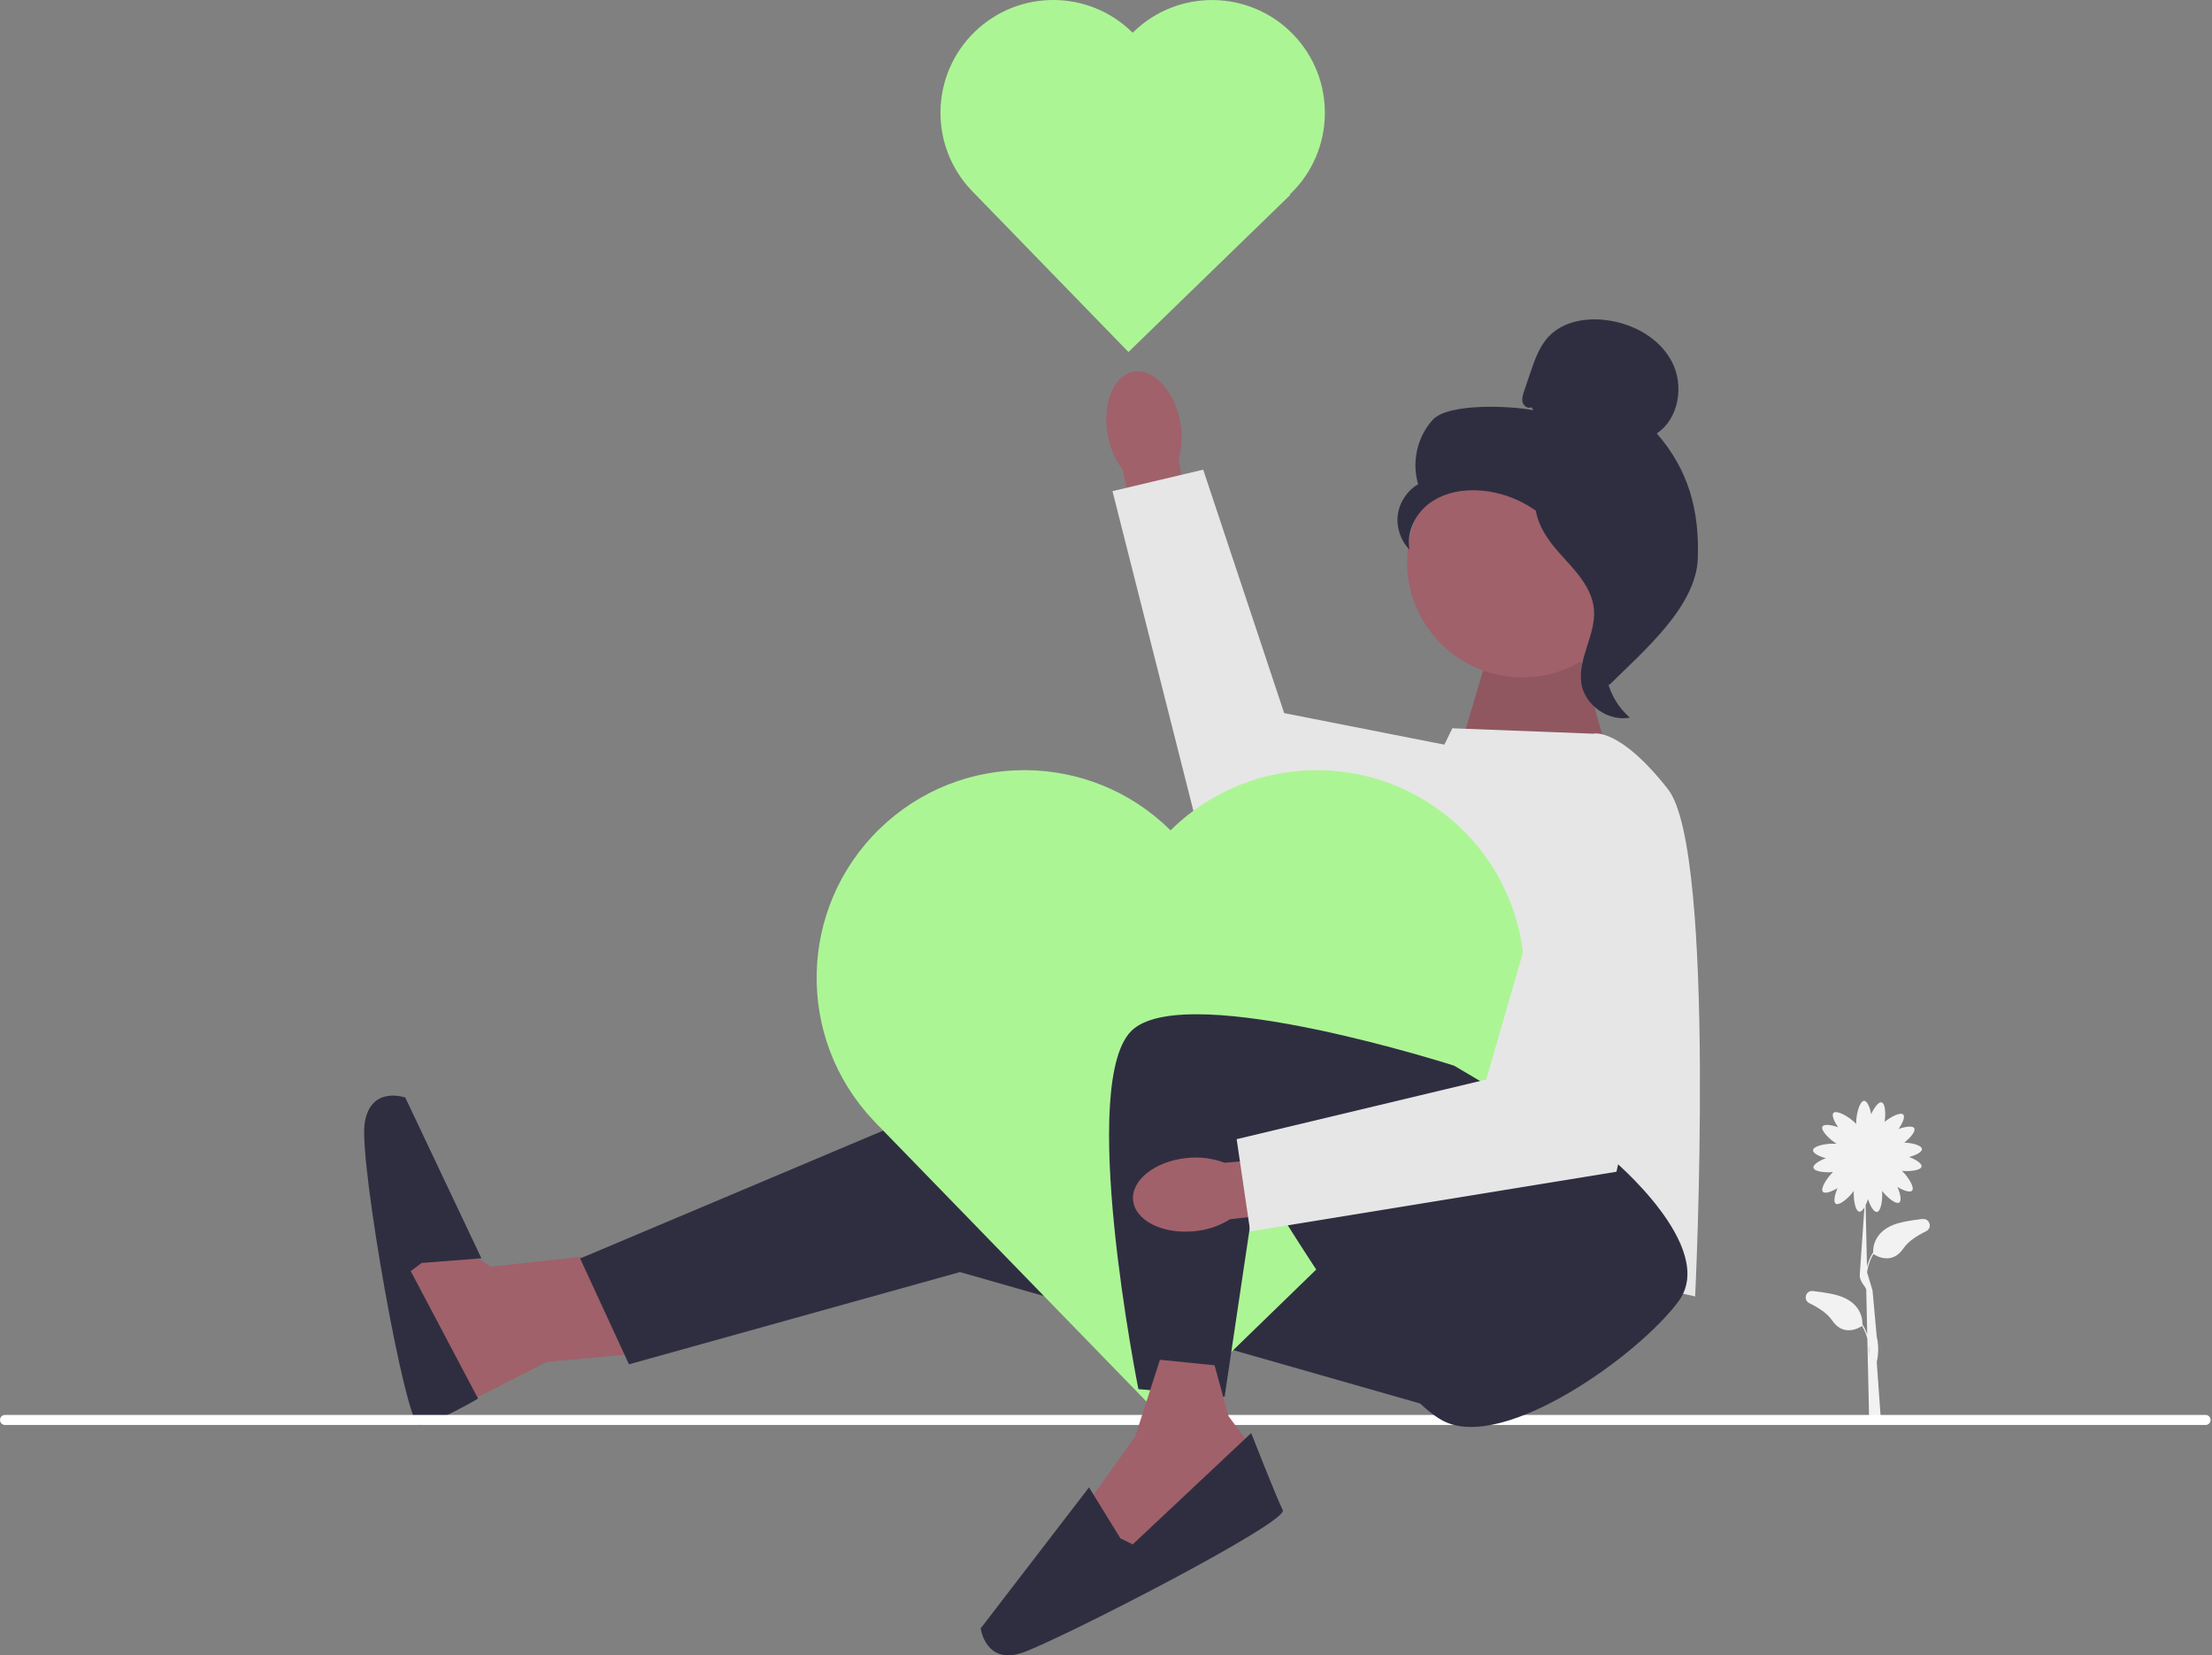 <svg width="525" height="393" viewBox="0 0 525 393" fill="none" xmlns="http://www.w3.org/2000/svg">
<rect x="0" y="0" width="525" height="393" fill="#808080" stroke="none"/>
<g clip-path="url(#clip0_23_2)">
<path d="M146.06 297.499L116.45 300.719L102.28 291.059L94.08 300.719L98.02 321.099L102.52 337.189L129.85 323.309L151.86 321.319L146.06 297.499Z" fill="#A0616A"/>
<path d="M296.09 263.369L224.62 262.079L137.69 298.779L149.28 323.899L227.84 301.999L349.53 336.769L332.79 254.359L296.09 263.369Z" fill="#2F2E41"/>
<path d="M100.05 299.839L114.26 298.729L96.19 260.559C96.19 260.559 87.82 257.599 86.53 266.809C85.24 276.009 96.23 338.339 99.45 338.339C102.67 338.339 113.47 332.039 113.47 332.039L97.48 301.769L100.06 299.839L100.05 299.839Z" fill="#2F2E41"/>
<path d="M456.35 289.389C454.92 289.539 453.36 289.769 451.7 290.109C444.66 291.539 444.52 296.319 444.58 297.409L444.53 297.379C443.82 298.509 443.38 299.659 443.11 300.749L442.79 286.109C443 285.679 443.19 285.179 443.35 284.679C443.88 286.299 444.74 287.829 445.48 287.729C446.45 287.599 446.87 284.749 446.69 282.729C447.92 284.309 449.99 286.009 450.77 285.489C451.39 285.069 451.02 283.349 450.34 281.789C451.76 282.649 453.33 283.209 453.82 282.659C454.49 281.919 452.89 279.389 451.42 277.979C453.39 278.159 455.9 277.849 456.06 276.949C456.2 276.209 454.7 275.279 453.11 274.679C454.71 274.259 456.21 273.519 456.16 272.789C456.1 271.919 453.88 271.339 451.96 271.259C453.41 270.129 454.74 268.559 454.33 267.849C453.96 267.199 452.22 267.449 450.61 268.019C451.56 266.659 452.23 265.129 451.72 264.609C451.09 263.959 448.84 265.079 447.3 266.329C447.6 264.389 447.45 261.939 446.58 261.719C445.85 261.529 444.82 262.959 444.11 264.509C443.8 262.879 443.16 261.339 442.43 261.339C441.39 261.339 440.55 264.479 440.55 266.519V266.849C440.45 266.729 440.33 266.599 440.19 266.469C438.72 265.049 435.89 263.469 435.16 264.209C434.65 264.729 435.32 266.259 436.27 267.619C434.66 267.049 432.92 266.789 432.55 267.449C432.05 268.329 434.2 270.509 435.94 271.569C435.84 271.559 435.72 271.549 435.61 271.539C433.57 271.399 430.38 272.029 430.31 273.069C430.26 273.799 431.76 274.539 433.36 274.959C431.76 275.559 430.27 276.489 430.41 277.229C430.57 278.129 433.08 278.439 435.05 278.259C433.58 279.669 431.98 282.199 432.65 282.939C433.14 283.479 434.71 282.919 436.13 282.069C435.45 283.629 435.08 285.349 435.7 285.769C436.52 286.319 438.79 284.399 439.98 282.749C439.86 284.769 440.34 287.549 441.3 287.659C441.7 287.709 442.13 287.279 442.51 286.619L441.42 302.359C441.17 304.189 442.79 305.389 442.94 306.139L443.17 316.799C442.91 316.039 442.55 315.259 442.07 314.489L442.02 314.519C442.08 313.419 441.94 308.649 434.9 307.219C433.24 306.879 431.68 306.649 430.25 306.499C428.56 306.319 427.9 308.629 429.43 309.379C431.64 310.459 433.72 311.819 434.8 313.429C437.57 317.549 441.39 315.169 441.94 314.799C442.55 315.809 442.95 316.829 443.2 317.799L443.32 323.459C443.29 323.589 443.27 323.669 443.27 323.669L443.33 323.689L443.63 337.389L446.43 337.369L445.43 323.369C445.6 322.609 446.12 320.039 445.43 317.369L444.43 306.369L443.13 302.049C443.32 300.709 443.76 299.209 444.65 297.719C445.19 298.089 449.02 300.469 451.79 296.349C452.87 294.739 454.95 293.379 457.16 292.299C458.68 291.549 458.03 289.239 456.34 289.419V289.389L456.35 289.389ZM443.59 321.799L443.54 319.399C443.65 320.309 443.64 321.119 443.59 321.799Z" fill="#F2F2F2"/>
<path d="M0 337.109C0 337.769 0.53 338.299 1.19 338.299H523.48C524.14 338.299 524.67 337.769 524.67 337.109C524.67 336.449 524.14 335.919 523.48 335.919H1.19C0.53 335.919 0 336.449 0 337.109Z" fill="white"/>
<path d="M346.55 177.509L353.64 153.689L374.24 153.039L382.61 182.659L346.55 177.509Z" fill="#A0616A"/>
<path opacity="0.1" d="M346.55 177.509L353.64 153.689L374.24 153.039L382.61 182.659L346.55 177.509Z" fill="black"/>
<path d="M378.18 174.189L344.7 172.899L334.32 194.249L318.3 288.799L402.33 307.789C402.33 307.789 407.48 202.189 395.89 187.379C384.3 172.569 378.18 174.179 378.18 174.179V174.189Z" fill="#E6E6E6"/>
<path d="M280.12 100.149C278.72 92.699 273.75 87.369 269 88.259C264.25 89.149 261.54 95.909 262.94 103.369C263.46 106.359 264.68 109.169 266.51 111.589L272.82 143.099L285.27 140.569L279.75 109.109C280.58 106.189 280.7 103.119 280.1 100.149L280.12 100.149Z" fill="#A0616A"/>
<path d="M373.17 182.769L304.79 169.299L285.57 111.499L264.04 116.599L285.64 201.979L363.04 212.159L373.17 182.769Z" fill="#E6E6E6"/>
<path d="M269.03 7.569C268.96 7.639 268.9 7.699 268.83 7.769C258.48 -2.511 241.8 -2.601 231.33 7.569C220.83 17.769 220.47 34.519 230.53 45.159L230.78 45.419L267.83 83.569L306.24 46.269L306.13 46.159C306.19 46.099 306.26 46.039 306.33 45.979C316.94 35.679 317.18 18.729 306.88 8.129C296.58 -2.481 279.63 -2.721 269.03 7.579V7.569Z" fill="#ACF595"/>
<path d="M278.19 196.769C278.07 196.889 277.95 197.019 277.83 197.139C258.76 178.219 228.05 178.049 208.77 196.769C189.43 215.559 188.77 246.409 207.3 265.999L207.76 266.489L276 336.749L346.73 268.049L346.53 267.849C346.65 267.739 346.77 267.629 346.89 267.519C366.42 248.549 366.88 217.339 347.91 197.799C328.94 178.269 297.73 177.809 278.19 196.779V196.769Z" fill="#ACF595"/>
<path d="M382.52 275.079C382.52 275.079 407.79 296.129 398.41 308.899C389.04 321.669 357.16 344.529 342.76 337.439C328.36 330.349 298.47 279.109 298.47 279.109L290.65 331.599L270.19 329.789C270.19 329.789 255.33 255.649 269.03 244.279C282.74 232.909 345.14 253.009 345.14 253.009L382.51 275.089L382.52 275.079Z" fill="#2F2E41"/>
<path d="M275.3 322.819L269.44 341.029L257.23 358.139L266.59 372.149L296.34 352.559L296.24 342.479L291.57 336.189L288.27 324.129L275.3 322.819Z" fill="#A0616A"/>
<path d="M265.94 365.249L258.47 353.109L232.75 386.599C232.75 386.599 233.94 395.399 242.72 392.339C251.5 389.279 305.93 361.379 304.46 358.509C302.99 355.639 296.96 340.219 296.96 340.219L268.84 366.649L265.95 365.239L265.94 365.249Z" fill="#2F2E41"/>
<path d="M281.73 274.909C274.18 275.659 268.45 280.159 268.93 284.959C269.41 289.759 275.91 293.049 283.46 292.299C286.48 292.039 289.39 291.059 291.96 289.449L323.89 285.879L322.44 273.259L290.62 276.049C287.79 274.969 284.74 274.579 281.73 274.919L281.73 274.909Z" fill="#A0616A"/>
<path d="M372.07 189.329L352.75 256.289L293.51 270.449L296.73 292.349L383.66 278.179L400.47 201.949L372.07 189.329Z" fill="#E6E6E6"/>
<path d="M361.32 160.819C376.43 160.819 388.68 148.57 388.68 133.459C388.68 118.349 376.43 106.099 361.32 106.099C346.209 106.099 333.96 118.349 333.96 133.459C333.96 148.57 346.209 160.819 361.32 160.819Z" fill="#A0616A"/>
<path d="M363.5 96.669C362.71 97.129 361.65 96.429 361.39 95.549C361.14 94.669 361.43 93.729 361.73 92.869C362.22 91.409 362.71 89.949 363.21 88.499C364.26 85.399 365.37 82.189 367.64 79.829C371.06 76.269 376.5 75.359 381.4 76.019C387.69 76.859 393.89 80.269 396.82 85.899C399.74 91.529 398.5 99.389 393.22 102.899C400.75 111.529 403.37 121.149 402.96 132.589C402.55 144.039 390.07 154.569 381.94 162.629C380.12 161.529 378.47 156.369 379.47 154.489C380.47 152.619 379.04 150.439 380.27 148.719C381.5 146.999 382.54 149.739 381.29 148.029C380.5 146.949 383.58 144.449 382.41 143.809C376.74 140.669 374.85 133.599 371.28 128.179C366.98 121.649 359.62 117.219 351.84 116.489C347.55 116.089 343.02 116.819 339.51 119.309C335.99 121.799 333.72 126.249 334.53 130.479C332.42 128.339 331.37 125.189 331.76 122.209C332.16 119.229 333.99 116.469 336.59 114.949C335.01 109.729 336.36 103.719 340.03 99.679C343.7 95.639 358.57 96.329 363.92 97.389L363.51 96.679L363.5 96.669Z" fill="#2F2E41"/>
<path d="M364.34 116.639C371.43 117.409 376.55 123.549 380.87 129.219C383.36 132.489 385.97 136.099 385.91 140.209C385.85 144.359 383.07 147.929 381.74 151.869C379.57 158.309 381.68 165.959 386.85 170.369C381.75 171.339 376.23 167.509 375.35 162.389C374.32 156.429 378.84 150.679 378.31 144.649C377.84 139.339 373.66 135.259 370.1 131.289C366.54 127.319 363.21 122.059 364.84 116.989L364.34 116.649L364.34 116.639Z" fill="#2F2E41"/>
</g>
<defs>
<clipPath id="clip0_23_2">
<rect width="524.67" height="392.985" fill="white"/>
</clipPath>
</defs>
</svg>
